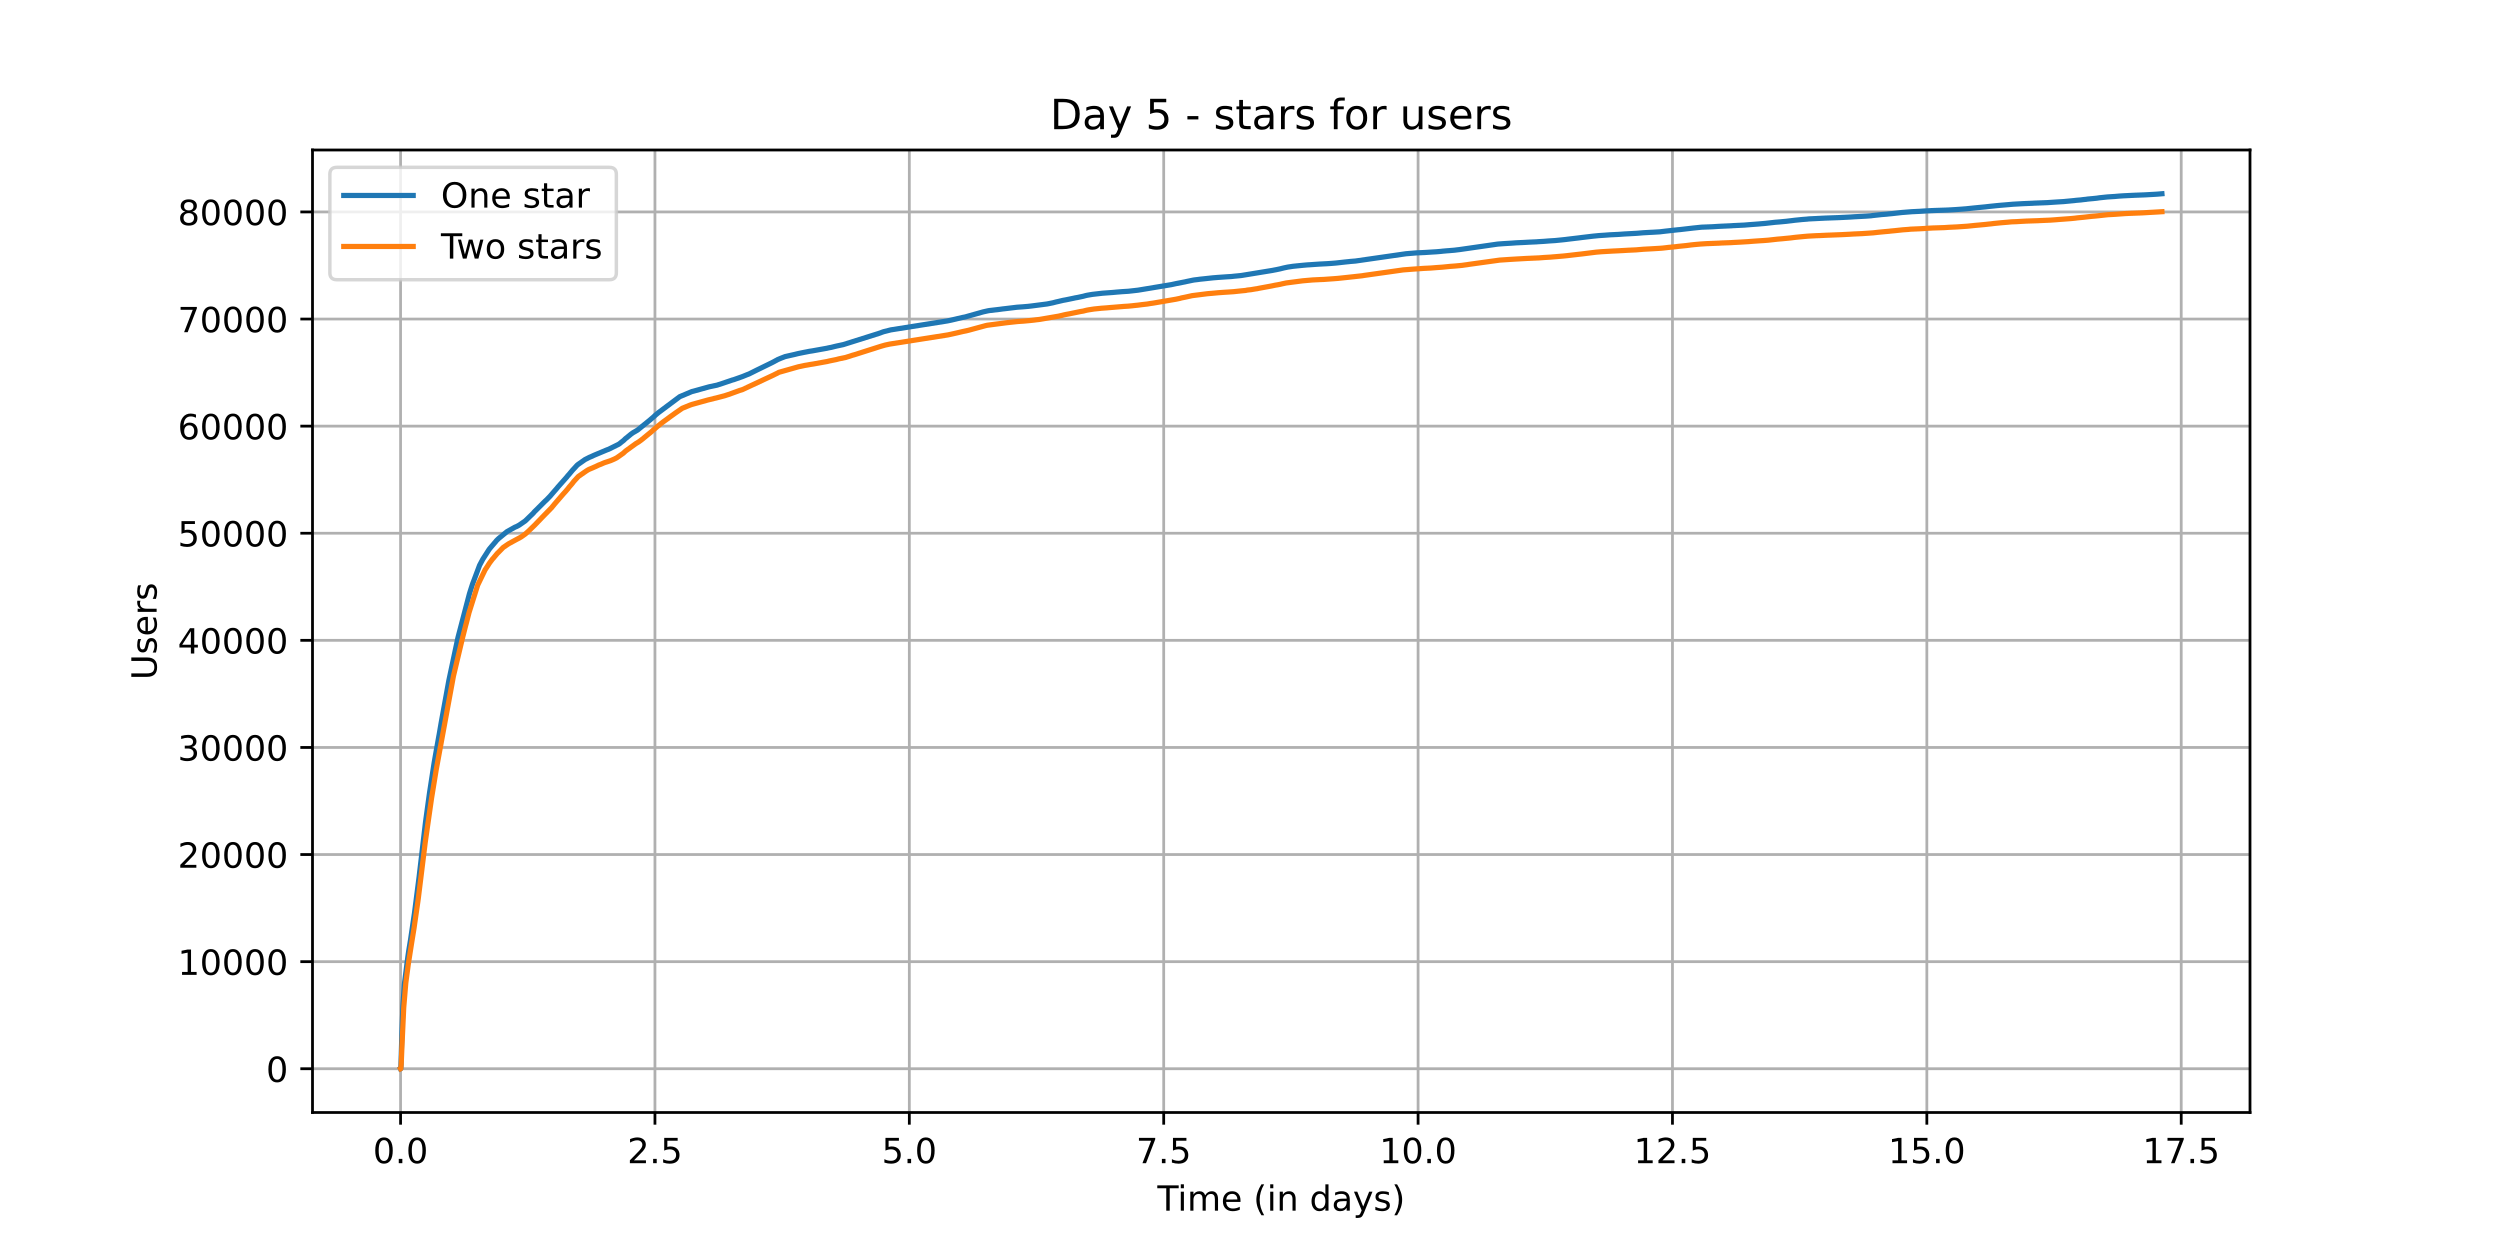 <?xml version="1.0" encoding="utf-8" standalone="no"?>
<!DOCTYPE svg PUBLIC "-//W3C//DTD SVG 1.1//EN"
  "http://www.w3.org/Graphics/SVG/1.1/DTD/svg11.dtd">
<!-- Created with matplotlib (https://matplotlib.org/) -->
<svg height="360pt" version="1.1" viewBox="0 0 720 360" width="720pt" xmlns="http://www.w3.org/2000/svg" xmlns:xlink="http://www.w3.org/1999/xlink">
 <defs>
  <style type="text/css">*{stroke-linecap:butt;stroke-linejoin:round;}</style>
 </defs>
 <g id="figure_1">
  <g id="patch_1">
   <path d="M 0 360 
L 720 360 
L 720 0 
L 0 0 
z
" style="fill:#ffffff;"/>
  </g>
  <g id="axes_1">
   <g id="patch_2">
    <path d="M 90 320.4 
L 648 320.4 
L 648 43.2 
L 90 43.2 
z
" style="fill:#ffffff;"/>
   </g>
   <g id="matplotlib.axis_1">
    <g id="xtick_1">
     <g id="line2d_1">
      <path clip-path="url(#p81e7302c54)" d="M 115.364 320.4 
L 115.364 43.2 
" style="fill:none;stroke:#b0b0b0;stroke-linecap:square;stroke-width:0.8;"/>
     </g>
     <g id="line2d_2">
      <defs>
       <path d="M 0 0 
L 0 3.5 
" id="m1208e7e541" style="stroke:#000000;stroke-width:0.8;"/>
      </defs>
      <g>
       <use style="stroke:#000000;stroke-width:0.8;" x="115.364" xlink:href="#m1208e7e541" y="320.4"/>
      </g>
     </g>
     <g id="text_1">
      <!-- 0.0 -->
      <g transform="translate(107.412 334.998)scale(0.1 -0.1)">
       <defs>
        <path d="M 31.781 66.406 
Q 24.172 66.406 20.328 58.906 
Q 16.5 51.422 16.5 36.375 
Q 16.5 21.391 20.328 13.891 
Q 24.172 6.391 31.781 6.391 
Q 39.453 6.391 43.281 13.891 
Q 47.125 21.391 47.125 36.375 
Q 47.125 51.422 43.281 58.906 
Q 39.453 66.406 31.781 66.406 
z
M 31.781 74.219 
Q 44.047 74.219 50.516 64.516 
Q 56.984 54.828 56.984 36.375 
Q 56.984 17.969 50.516 8.266 
Q 44.047 -1.422 31.781 -1.422 
Q 19.531 -1.422 13.062 8.266 
Q 6.594 17.969 6.594 36.375 
Q 6.594 54.828 13.062 64.516 
Q 19.531 74.219 31.781 74.219 
z
" id="DejaVuSans-48"/>
        <path d="M 10.688 12.406 
L 21 12.406 
L 21 0 
L 10.688 0 
z
" id="DejaVuSans-46"/>
       </defs>
       <use xlink:href="#DejaVuSans-48"/>
       <use x="63.623" xlink:href="#DejaVuSans-46"/>
       <use x="95.41" xlink:href="#DejaVuSans-48"/>
      </g>
     </g>
    </g>
    <g id="xtick_2">
     <g id="line2d_3">
      <path clip-path="url(#p81e7302c54)" d="M 188.625 320.4 
L 188.625 43.2 
" style="fill:none;stroke:#b0b0b0;stroke-linecap:square;stroke-width:0.8;"/>
     </g>
     <g id="line2d_4">
      <g>
       <use style="stroke:#000000;stroke-width:0.8;" x="188.625" xlink:href="#m1208e7e541" y="320.4"/>
      </g>
     </g>
     <g id="text_2">
      <!-- 2.5 -->
      <g transform="translate(180.673 334.998)scale(0.1 -0.1)">
       <defs>
        <path d="M 19.188 8.297 
L 53.609 8.297 
L 53.609 0 
L 7.328 0 
L 7.328 8.297 
Q 12.938 14.109 22.625 23.891 
Q 32.328 33.688 34.812 36.531 
Q 39.547 41.844 41.422 45.531 
Q 43.312 49.219 43.312 52.781 
Q 43.312 58.594 39.234 62.25 
Q 35.156 65.922 28.609 65.922 
Q 23.969 65.922 18.812 64.312 
Q 13.672 62.703 7.812 59.422 
L 7.812 69.391 
Q 13.766 71.781 18.938 73 
Q 24.125 74.219 28.422 74.219 
Q 39.75 74.219 46.484 68.547 
Q 53.219 62.891 53.219 53.422 
Q 53.219 48.922 51.531 44.891 
Q 49.859 40.875 45.406 35.406 
Q 44.188 33.984 37.641 27.219 
Q 31.109 20.453 19.188 8.297 
z
" id="DejaVuSans-50"/>
        <path d="M 10.797 72.906 
L 49.516 72.906 
L 49.516 64.594 
L 19.828 64.594 
L 19.828 46.734 
Q 21.969 47.469 24.109 47.828 
Q 26.266 48.188 28.422 48.188 
Q 40.625 48.188 47.75 41.5 
Q 54.891 34.812 54.891 23.391 
Q 54.891 11.625 47.562 5.094 
Q 40.234 -1.422 26.906 -1.422 
Q 22.312 -1.422 17.547 -0.641 
Q 12.797 0.141 7.719 1.703 
L 7.719 11.625 
Q 12.109 9.234 16.797 8.062 
Q 21.484 6.891 26.703 6.891 
Q 35.156 6.891 40.078 11.328 
Q 45.016 15.766 45.016 23.391 
Q 45.016 31 40.078 35.438 
Q 35.156 39.891 26.703 39.891 
Q 22.75 39.891 18.812 39.016 
Q 14.891 38.141 10.797 36.281 
z
" id="DejaVuSans-53"/>
       </defs>
       <use xlink:href="#DejaVuSans-50"/>
       <use x="63.623" xlink:href="#DejaVuSans-46"/>
       <use x="95.41" xlink:href="#DejaVuSans-53"/>
      </g>
     </g>
    </g>
    <g id="xtick_3">
     <g id="line2d_5">
      <path clip-path="url(#p81e7302c54)" d="M 261.886 320.4 
L 261.886 43.2 
" style="fill:none;stroke:#b0b0b0;stroke-linecap:square;stroke-width:0.8;"/>
     </g>
     <g id="line2d_6">
      <g>
       <use style="stroke:#000000;stroke-width:0.8;" x="261.886" xlink:href="#m1208e7e541" y="320.4"/>
      </g>
     </g>
     <g id="text_3">
      <!-- 5.0 -->
      <g transform="translate(253.934 334.998)scale(0.1 -0.1)">
       <use xlink:href="#DejaVuSans-53"/>
       <use x="63.623" xlink:href="#DejaVuSans-46"/>
       <use x="95.41" xlink:href="#DejaVuSans-48"/>
      </g>
     </g>
    </g>
    <g id="xtick_4">
     <g id="line2d_7">
      <path clip-path="url(#p81e7302c54)" d="M 335.147 320.4 
L 335.147 43.2 
" style="fill:none;stroke:#b0b0b0;stroke-linecap:square;stroke-width:0.8;"/>
     </g>
     <g id="line2d_8">
      <g>
       <use style="stroke:#000000;stroke-width:0.8;" x="335.147" xlink:href="#m1208e7e541" y="320.4"/>
      </g>
     </g>
     <g id="text_4">
      <!-- 7.5 -->
      <g transform="translate(327.195 334.998)scale(0.1 -0.1)">
       <defs>
        <path d="M 8.203 72.906 
L 55.078 72.906 
L 55.078 68.703 
L 28.609 0 
L 18.312 0 
L 43.219 64.594 
L 8.203 64.594 
z
" id="DejaVuSans-55"/>
       </defs>
       <use xlink:href="#DejaVuSans-55"/>
       <use x="63.623" xlink:href="#DejaVuSans-46"/>
       <use x="95.41" xlink:href="#DejaVuSans-53"/>
      </g>
     </g>
    </g>
    <g id="xtick_5">
     <g id="line2d_9">
      <path clip-path="url(#p81e7302c54)" d="M 408.408 320.4 
L 408.408 43.2 
" style="fill:none;stroke:#b0b0b0;stroke-linecap:square;stroke-width:0.8;"/>
     </g>
     <g id="line2d_10">
      <g>
       <use style="stroke:#000000;stroke-width:0.8;" x="408.408" xlink:href="#m1208e7e541" y="320.4"/>
      </g>
     </g>
     <g id="text_5">
      <!-- 10.0 -->
      <g transform="translate(397.275 334.998)scale(0.1 -0.1)">
       <defs>
        <path d="M 12.406 8.297 
L 28.516 8.297 
L 28.516 63.922 
L 10.984 60.406 
L 10.984 69.391 
L 28.422 72.906 
L 38.281 72.906 
L 38.281 8.297 
L 54.391 8.297 
L 54.391 0 
L 12.406 0 
z
" id="DejaVuSans-49"/>
       </defs>
       <use xlink:href="#DejaVuSans-49"/>
       <use x="63.623" xlink:href="#DejaVuSans-48"/>
       <use x="127.246" xlink:href="#DejaVuSans-46"/>
       <use x="159.033" xlink:href="#DejaVuSans-48"/>
      </g>
     </g>
    </g>
    <g id="xtick_6">
     <g id="line2d_11">
      <path clip-path="url(#p81e7302c54)" d="M 481.669 320.4 
L 481.669 43.2 
" style="fill:none;stroke:#b0b0b0;stroke-linecap:square;stroke-width:0.8;"/>
     </g>
     <g id="line2d_12">
      <g>
       <use style="stroke:#000000;stroke-width:0.8;" x="481.669" xlink:href="#m1208e7e541" y="320.4"/>
      </g>
     </g>
     <g id="text_6">
      <!-- 12.5 -->
      <g transform="translate(470.536 334.998)scale(0.1 -0.1)">
       <use xlink:href="#DejaVuSans-49"/>
       <use x="63.623" xlink:href="#DejaVuSans-50"/>
       <use x="127.246" xlink:href="#DejaVuSans-46"/>
       <use x="159.033" xlink:href="#DejaVuSans-53"/>
      </g>
     </g>
    </g>
    <g id="xtick_7">
     <g id="line2d_13">
      <path clip-path="url(#p81e7302c54)" d="M 554.93 320.4 
L 554.93 43.2 
" style="fill:none;stroke:#b0b0b0;stroke-linecap:square;stroke-width:0.8;"/>
     </g>
     <g id="line2d_14">
      <g>
       <use style="stroke:#000000;stroke-width:0.8;" x="554.93" xlink:href="#m1208e7e541" y="320.4"/>
      </g>
     </g>
     <g id="text_7">
      <!-- 15.0 -->
      <g transform="translate(543.797 334.998)scale(0.1 -0.1)">
       <use xlink:href="#DejaVuSans-49"/>
       <use x="63.623" xlink:href="#DejaVuSans-53"/>
       <use x="127.246" xlink:href="#DejaVuSans-46"/>
       <use x="159.033" xlink:href="#DejaVuSans-48"/>
      </g>
     </g>
    </g>
    <g id="xtick_8">
     <g id="line2d_15">
      <path clip-path="url(#p81e7302c54)" d="M 628.191 320.4 
L 628.191 43.2 
" style="fill:none;stroke:#b0b0b0;stroke-linecap:square;stroke-width:0.8;"/>
     </g>
     <g id="line2d_16">
      <g>
       <use style="stroke:#000000;stroke-width:0.8;" x="628.191" xlink:href="#m1208e7e541" y="320.4"/>
      </g>
     </g>
     <g id="text_8">
      <!-- 17.5 -->
      <g transform="translate(617.059 334.998)scale(0.1 -0.1)">
       <use xlink:href="#DejaVuSans-49"/>
       <use x="63.623" xlink:href="#DejaVuSans-55"/>
       <use x="127.246" xlink:href="#DejaVuSans-46"/>
       <use x="159.033" xlink:href="#DejaVuSans-53"/>
      </g>
     </g>
    </g>
    <g id="text_9">
     <!-- Time (in days) -->
     <g transform="translate(333.327 348.677)scale(0.1 -0.1)">
      <defs>
       <path d="M -0.297 72.906 
L 61.375 72.906 
L 61.375 64.594 
L 35.5 64.594 
L 35.5 0 
L 25.594 0 
L 25.594 64.594 
L -0.297 64.594 
z
" id="DejaVuSans-84"/>
       <path d="M 9.422 54.688 
L 18.406 54.688 
L 18.406 0 
L 9.422 0 
z
M 9.422 75.984 
L 18.406 75.984 
L 18.406 64.594 
L 9.422 64.594 
z
" id="DejaVuSans-105"/>
       <path d="M 52 44.188 
Q 55.375 50.25 60.062 53.125 
Q 64.75 56 71.094 56 
Q 79.641 56 84.281 50.016 
Q 88.922 44.047 88.922 33.016 
L 88.922 0 
L 79.891 0 
L 79.891 32.719 
Q 79.891 40.578 77.094 44.375 
Q 74.312 48.188 68.609 48.188 
Q 61.625 48.188 57.562 43.547 
Q 53.516 38.922 53.516 30.906 
L 53.516 0 
L 44.484 0 
L 44.484 32.719 
Q 44.484 40.625 41.703 44.406 
Q 38.922 48.188 33.109 48.188 
Q 26.219 48.188 22.156 43.531 
Q 18.109 38.875 18.109 30.906 
L 18.109 0 
L 9.078 0 
L 9.078 54.688 
L 18.109 54.688 
L 18.109 46.188 
Q 21.188 51.219 25.484 53.609 
Q 29.781 56 35.688 56 
Q 41.656 56 45.828 52.969 
Q 50 49.953 52 44.188 
z
" id="DejaVuSans-109"/>
       <path d="M 56.203 29.594 
L 56.203 25.203 
L 14.891 25.203 
Q 15.484 15.922 20.484 11.062 
Q 25.484 6.203 34.422 6.203 
Q 39.594 6.203 44.453 7.469 
Q 49.312 8.734 54.109 11.281 
L 54.109 2.781 
Q 49.266 0.734 44.188 -0.344 
Q 39.109 -1.422 33.891 -1.422 
Q 20.797 -1.422 13.156 6.188 
Q 5.516 13.812 5.516 26.812 
Q 5.516 40.234 12.766 48.109 
Q 20.016 56 32.328 56 
Q 43.359 56 49.781 48.891 
Q 56.203 41.797 56.203 29.594 
z
M 47.219 32.234 
Q 47.125 39.594 43.094 43.984 
Q 39.062 48.391 32.422 48.391 
Q 24.906 48.391 20.391 44.141 
Q 15.875 39.891 15.188 32.172 
z
" id="DejaVuSans-101"/>
       <path id="DejaVuSans-32"/>
       <path d="M 31 75.875 
Q 24.469 64.656 21.281 53.656 
Q 18.109 42.672 18.109 31.391 
Q 18.109 20.125 21.312 9.062 
Q 24.516 -2 31 -13.188 
L 23.188 -13.188 
Q 15.875 -1.703 12.234 9.375 
Q 8.594 20.453 8.594 31.391 
Q 8.594 42.281 12.203 53.312 
Q 15.828 64.359 23.188 75.875 
z
" id="DejaVuSans-40"/>
       <path d="M 54.891 33.016 
L 54.891 0 
L 45.906 0 
L 45.906 32.719 
Q 45.906 40.484 42.875 44.328 
Q 39.844 48.188 33.797 48.188 
Q 26.516 48.188 22.312 43.547 
Q 18.109 38.922 18.109 30.906 
L 18.109 0 
L 9.078 0 
L 9.078 54.688 
L 18.109 54.688 
L 18.109 46.188 
Q 21.344 51.125 25.703 53.562 
Q 30.078 56 35.797 56 
Q 45.219 56 50.047 50.172 
Q 54.891 44.344 54.891 33.016 
z
" id="DejaVuSans-110"/>
       <path d="M 45.406 46.391 
L 45.406 75.984 
L 54.391 75.984 
L 54.391 0 
L 45.406 0 
L 45.406 8.203 
Q 42.578 3.328 38.25 0.953 
Q 33.938 -1.422 27.875 -1.422 
Q 17.969 -1.422 11.734 6.484 
Q 5.516 14.406 5.516 27.297 
Q 5.516 40.188 11.734 48.094 
Q 17.969 56 27.875 56 
Q 33.938 56 38.25 53.625 
Q 42.578 51.266 45.406 46.391 
z
M 14.797 27.297 
Q 14.797 17.391 18.875 11.75 
Q 22.953 6.109 30.078 6.109 
Q 37.203 6.109 41.297 11.75 
Q 45.406 17.391 45.406 27.297 
Q 45.406 37.203 41.297 42.844 
Q 37.203 48.484 30.078 48.484 
Q 22.953 48.484 18.875 42.844 
Q 14.797 37.203 14.797 27.297 
z
" id="DejaVuSans-100"/>
       <path d="M 34.281 27.484 
Q 23.391 27.484 19.188 25 
Q 14.984 22.516 14.984 16.5 
Q 14.984 11.719 18.141 8.906 
Q 21.297 6.109 26.703 6.109 
Q 34.188 6.109 38.703 11.406 
Q 43.219 16.703 43.219 25.484 
L 43.219 27.484 
z
M 52.203 31.203 
L 52.203 0 
L 43.219 0 
L 43.219 8.297 
Q 40.141 3.328 35.547 0.953 
Q 30.953 -1.422 24.312 -1.422 
Q 15.922 -1.422 10.953 3.297 
Q 6 8.016 6 15.922 
Q 6 25.141 12.172 29.828 
Q 18.359 34.516 30.609 34.516 
L 43.219 34.516 
L 43.219 35.406 
Q 43.219 41.609 39.141 45 
Q 35.062 48.391 27.688 48.391 
Q 23 48.391 18.547 47.266 
Q 14.109 46.141 10.016 43.891 
L 10.016 52.203 
Q 14.938 54.109 19.578 55.047 
Q 24.219 56 28.609 56 
Q 40.484 56 46.344 49.844 
Q 52.203 43.703 52.203 31.203 
z
" id="DejaVuSans-97"/>
       <path d="M 32.172 -5.078 
Q 28.375 -14.844 24.75 -17.812 
Q 21.141 -20.797 15.094 -20.797 
L 7.906 -20.797 
L 7.906 -13.281 
L 13.188 -13.281 
Q 16.891 -13.281 18.938 -11.516 
Q 21 -9.766 23.484 -3.219 
L 25.094 0.875 
L 2.984 54.688 
L 12.5 54.688 
L 29.594 11.922 
L 46.688 54.688 
L 56.203 54.688 
z
" id="DejaVuSans-121"/>
       <path d="M 44.281 53.078 
L 44.281 44.578 
Q 40.484 46.531 36.375 47.5 
Q 32.281 48.484 27.875 48.484 
Q 21.188 48.484 17.844 46.438 
Q 14.5 44.391 14.5 40.281 
Q 14.5 37.156 16.891 35.375 
Q 19.281 33.594 26.516 31.984 
L 29.594 31.297 
Q 39.156 29.25 43.188 25.516 
Q 47.219 21.781 47.219 15.094 
Q 47.219 7.469 41.188 3.016 
Q 35.156 -1.422 24.609 -1.422 
Q 20.219 -1.422 15.453 -0.562 
Q 10.688 0.297 5.422 2 
L 5.422 11.281 
Q 10.406 8.688 15.234 7.391 
Q 20.062 6.109 24.812 6.109 
Q 31.156 6.109 34.562 8.281 
Q 37.984 10.453 37.984 14.406 
Q 37.984 18.062 35.516 20.016 
Q 33.062 21.969 24.703 23.781 
L 21.578 24.516 
Q 13.234 26.266 9.516 29.906 
Q 5.812 33.547 5.812 39.891 
Q 5.812 47.609 11.281 51.797 
Q 16.75 56 26.812 56 
Q 31.781 56 36.172 55.266 
Q 40.578 54.547 44.281 53.078 
z
" id="DejaVuSans-115"/>
       <path d="M 8.016 75.875 
L 15.828 75.875 
Q 23.141 64.359 26.781 53.312 
Q 30.422 42.281 30.422 31.391 
Q 30.422 20.453 26.781 9.375 
Q 23.141 -1.703 15.828 -13.188 
L 8.016 -13.188 
Q 14.5 -2 17.703 9.062 
Q 20.906 20.125 20.906 31.391 
Q 20.906 42.672 17.703 53.656 
Q 14.5 64.656 8.016 75.875 
z
" id="DejaVuSans-41"/>
      </defs>
      <use xlink:href="#DejaVuSans-84"/>
      <use x="57.959" xlink:href="#DejaVuSans-105"/>
      <use x="85.742" xlink:href="#DejaVuSans-109"/>
      <use x="183.154" xlink:href="#DejaVuSans-101"/>
      <use x="244.678" xlink:href="#DejaVuSans-32"/>
      <use x="276.465" xlink:href="#DejaVuSans-40"/>
      <use x="315.479" xlink:href="#DejaVuSans-105"/>
      <use x="343.262" xlink:href="#DejaVuSans-110"/>
      <use x="406.641" xlink:href="#DejaVuSans-32"/>
      <use x="438.428" xlink:href="#DejaVuSans-100"/>
      <use x="501.904" xlink:href="#DejaVuSans-97"/>
      <use x="563.184" xlink:href="#DejaVuSans-121"/>
      <use x="622.363" xlink:href="#DejaVuSans-115"/>
      <use x="674.463" xlink:href="#DejaVuSans-41"/>
     </g>
    </g>
   </g>
   <g id="matplotlib.axis_2">
    <g id="ytick_1">
     <g id="line2d_17">
      <path clip-path="url(#p81e7302c54)" d="M 90 307.8 
L 648 307.8 
" style="fill:none;stroke:#b0b0b0;stroke-linecap:square;stroke-width:0.8;"/>
     </g>
     <g id="line2d_18">
      <defs>
       <path d="M 0 0 
L -3.5 0 
" id="m484cd61715" style="stroke:#000000;stroke-width:0.8;"/>
      </defs>
      <g>
       <use style="stroke:#000000;stroke-width:0.8;" x="90" xlink:href="#m484cd61715" y="307.8"/>
      </g>
     </g>
     <g id="text_10">
      <!-- 0 -->
      <g transform="translate(76.638 311.599)scale(0.1 -0.1)">
       <use xlink:href="#DejaVuSans-48"/>
      </g>
     </g>
    </g>
    <g id="ytick_2">
     <g id="line2d_19">
      <path clip-path="url(#p81e7302c54)" d="M 90 276.955 
L 648 276.955 
" style="fill:none;stroke:#b0b0b0;stroke-linecap:square;stroke-width:0.8;"/>
     </g>
     <g id="line2d_20">
      <g>
       <use style="stroke:#000000;stroke-width:0.8;" x="90" xlink:href="#m484cd61715" y="276.955"/>
      </g>
     </g>
     <g id="text_11">
      <!-- 10000 -->
      <g transform="translate(51.188 280.754)scale(0.1 -0.1)">
       <use xlink:href="#DejaVuSans-49"/>
       <use x="63.623" xlink:href="#DejaVuSans-48"/>
       <use x="127.246" xlink:href="#DejaVuSans-48"/>
       <use x="190.869" xlink:href="#DejaVuSans-48"/>
       <use x="254.492" xlink:href="#DejaVuSans-48"/>
      </g>
     </g>
    </g>
    <g id="ytick_3">
     <g id="line2d_21">
      <path clip-path="url(#p81e7302c54)" d="M 90 246.109 
L 648 246.109 
" style="fill:none;stroke:#b0b0b0;stroke-linecap:square;stroke-width:0.8;"/>
     </g>
     <g id="line2d_22">
      <g>
       <use style="stroke:#000000;stroke-width:0.8;" x="90" xlink:href="#m484cd61715" y="246.109"/>
      </g>
     </g>
     <g id="text_12">
      <!-- 20000 -->
      <g transform="translate(51.188 249.909)scale(0.1 -0.1)">
       <use xlink:href="#DejaVuSans-50"/>
       <use x="63.623" xlink:href="#DejaVuSans-48"/>
       <use x="127.246" xlink:href="#DejaVuSans-48"/>
       <use x="190.869" xlink:href="#DejaVuSans-48"/>
       <use x="254.492" xlink:href="#DejaVuSans-48"/>
      </g>
     </g>
    </g>
    <g id="ytick_4">
     <g id="line2d_23">
      <path clip-path="url(#p81e7302c54)" d="M 90 215.264 
L 648 215.264 
" style="fill:none;stroke:#b0b0b0;stroke-linecap:square;stroke-width:0.8;"/>
     </g>
     <g id="line2d_24">
      <g>
       <use style="stroke:#000000;stroke-width:0.8;" x="90" xlink:href="#m484cd61715" y="215.264"/>
      </g>
     </g>
     <g id="text_13">
      <!-- 30000 -->
      <g transform="translate(51.188 219.063)scale(0.1 -0.1)">
       <defs>
        <path d="M 40.578 39.312 
Q 47.656 37.797 51.625 33 
Q 55.609 28.219 55.609 21.188 
Q 55.609 10.406 48.188 4.484 
Q 40.766 -1.422 27.094 -1.422 
Q 22.516 -1.422 17.656 -0.516 
Q 12.797 0.391 7.625 2.203 
L 7.625 11.719 
Q 11.719 9.328 16.594 8.109 
Q 21.484 6.891 26.812 6.891 
Q 36.078 6.891 40.938 10.547 
Q 45.797 14.203 45.797 21.188 
Q 45.797 27.641 41.281 31.266 
Q 36.766 34.906 28.719 34.906 
L 20.219 34.906 
L 20.219 43.016 
L 29.109 43.016 
Q 36.375 43.016 40.234 45.922 
Q 44.094 48.828 44.094 54.297 
Q 44.094 59.906 40.109 62.906 
Q 36.141 65.922 28.719 65.922 
Q 24.656 65.922 20.016 65.031 
Q 15.375 64.156 9.812 62.312 
L 9.812 71.094 
Q 15.438 72.656 20.344 73.438 
Q 25.25 74.219 29.594 74.219 
Q 40.828 74.219 47.359 69.109 
Q 53.906 64.016 53.906 55.328 
Q 53.906 49.266 50.438 45.094 
Q 46.969 40.922 40.578 39.312 
z
" id="DejaVuSans-51"/>
       </defs>
       <use xlink:href="#DejaVuSans-51"/>
       <use x="63.623" xlink:href="#DejaVuSans-48"/>
       <use x="127.246" xlink:href="#DejaVuSans-48"/>
       <use x="190.869" xlink:href="#DejaVuSans-48"/>
       <use x="254.492" xlink:href="#DejaVuSans-48"/>
      </g>
     </g>
    </g>
    <g id="ytick_5">
     <g id="line2d_25">
      <path clip-path="url(#p81e7302c54)" d="M 90 184.419 
L 648 184.419 
" style="fill:none;stroke:#b0b0b0;stroke-linecap:square;stroke-width:0.8;"/>
     </g>
     <g id="line2d_26">
      <g>
       <use style="stroke:#000000;stroke-width:0.8;" x="90" xlink:href="#m484cd61715" y="184.419"/>
      </g>
     </g>
     <g id="text_14">
      <!-- 40000 -->
      <g transform="translate(51.188 188.218)scale(0.1 -0.1)">
       <defs>
        <path d="M 37.797 64.312 
L 12.891 25.391 
L 37.797 25.391 
z
M 35.203 72.906 
L 47.609 72.906 
L 47.609 25.391 
L 58.016 25.391 
L 58.016 17.188 
L 47.609 17.188 
L 47.609 0 
L 37.797 0 
L 37.797 17.188 
L 4.891 17.188 
L 4.891 26.703 
z
" id="DejaVuSans-52"/>
       </defs>
       <use xlink:href="#DejaVuSans-52"/>
       <use x="63.623" xlink:href="#DejaVuSans-48"/>
       <use x="127.246" xlink:href="#DejaVuSans-48"/>
       <use x="190.869" xlink:href="#DejaVuSans-48"/>
       <use x="254.492" xlink:href="#DejaVuSans-48"/>
      </g>
     </g>
    </g>
    <g id="ytick_6">
     <g id="line2d_27">
      <path clip-path="url(#p81e7302c54)" d="M 90 153.573 
L 648 153.573 
" style="fill:none;stroke:#b0b0b0;stroke-linecap:square;stroke-width:0.8;"/>
     </g>
     <g id="line2d_28">
      <g>
       <use style="stroke:#000000;stroke-width:0.8;" x="90" xlink:href="#m484cd61715" y="153.573"/>
      </g>
     </g>
     <g id="text_15">
      <!-- 50000 -->
      <g transform="translate(51.188 157.373)scale(0.1 -0.1)">
       <use xlink:href="#DejaVuSans-53"/>
       <use x="63.623" xlink:href="#DejaVuSans-48"/>
       <use x="127.246" xlink:href="#DejaVuSans-48"/>
       <use x="190.869" xlink:href="#DejaVuSans-48"/>
       <use x="254.492" xlink:href="#DejaVuSans-48"/>
      </g>
     </g>
    </g>
    <g id="ytick_7">
     <g id="line2d_29">
      <path clip-path="url(#p81e7302c54)" d="M 90 122.728 
L 648 122.728 
" style="fill:none;stroke:#b0b0b0;stroke-linecap:square;stroke-width:0.8;"/>
     </g>
     <g id="line2d_30">
      <g>
       <use style="stroke:#000000;stroke-width:0.8;" x="90" xlink:href="#m484cd61715" y="122.728"/>
      </g>
     </g>
     <g id="text_16">
      <!-- 60000 -->
      <g transform="translate(51.188 126.527)scale(0.1 -0.1)">
       <defs>
        <path d="M 33.016 40.375 
Q 26.375 40.375 22.484 35.828 
Q 18.609 31.297 18.609 23.391 
Q 18.609 15.531 22.484 10.953 
Q 26.375 6.391 33.016 6.391 
Q 39.656 6.391 43.531 10.953 
Q 47.406 15.531 47.406 23.391 
Q 47.406 31.297 43.531 35.828 
Q 39.656 40.375 33.016 40.375 
z
M 52.594 71.297 
L 52.594 62.312 
Q 48.875 64.062 45.094 64.984 
Q 41.312 65.922 37.594 65.922 
Q 27.828 65.922 22.672 59.328 
Q 17.531 52.734 16.797 39.406 
Q 19.672 43.656 24.016 45.922 
Q 28.375 48.188 33.594 48.188 
Q 44.578 48.188 50.953 41.516 
Q 57.328 34.859 57.328 23.391 
Q 57.328 12.156 50.688 5.359 
Q 44.047 -1.422 33.016 -1.422 
Q 20.359 -1.422 13.672 8.266 
Q 6.984 17.969 6.984 36.375 
Q 6.984 53.656 15.188 63.938 
Q 23.391 74.219 37.203 74.219 
Q 40.922 74.219 44.703 73.484 
Q 48.484 72.75 52.594 71.297 
z
" id="DejaVuSans-54"/>
       </defs>
       <use xlink:href="#DejaVuSans-54"/>
       <use x="63.623" xlink:href="#DejaVuSans-48"/>
       <use x="127.246" xlink:href="#DejaVuSans-48"/>
       <use x="190.869" xlink:href="#DejaVuSans-48"/>
       <use x="254.492" xlink:href="#DejaVuSans-48"/>
      </g>
     </g>
    </g>
    <g id="ytick_8">
     <g id="line2d_31">
      <path clip-path="url(#p81e7302c54)" d="M 90 91.883 
L 648 91.883 
" style="fill:none;stroke:#b0b0b0;stroke-linecap:square;stroke-width:0.8;"/>
     </g>
     <g id="line2d_32">
      <g>
       <use style="stroke:#000000;stroke-width:0.8;" x="90" xlink:href="#m484cd61715" y="91.883"/>
      </g>
     </g>
     <g id="text_17">
      <!-- 70000 -->
      <g transform="translate(51.188 95.682)scale(0.1 -0.1)">
       <use xlink:href="#DejaVuSans-55"/>
       <use x="63.623" xlink:href="#DejaVuSans-48"/>
       <use x="127.246" xlink:href="#DejaVuSans-48"/>
       <use x="190.869" xlink:href="#DejaVuSans-48"/>
       <use x="254.492" xlink:href="#DejaVuSans-48"/>
      </g>
     </g>
    </g>
    <g id="ytick_9">
     <g id="line2d_33">
      <path clip-path="url(#p81e7302c54)" d="M 90 61.038 
L 648 61.038 
" style="fill:none;stroke:#b0b0b0;stroke-linecap:square;stroke-width:0.8;"/>
     </g>
     <g id="line2d_34">
      <g>
       <use style="stroke:#000000;stroke-width:0.8;" x="90" xlink:href="#m484cd61715" y="61.038"/>
      </g>
     </g>
     <g id="text_18">
      <!-- 80000 -->
      <g transform="translate(51.188 64.837)scale(0.1 -0.1)">
       <defs>
        <path d="M 31.781 34.625 
Q 24.75 34.625 20.719 30.859 
Q 16.703 27.094 16.703 20.516 
Q 16.703 13.922 20.719 10.156 
Q 24.75 6.391 31.781 6.391 
Q 38.812 6.391 42.859 10.172 
Q 46.922 13.969 46.922 20.516 
Q 46.922 27.094 42.891 30.859 
Q 38.875 34.625 31.781 34.625 
z
M 21.922 38.812 
Q 15.578 40.375 12.031 44.719 
Q 8.5 49.078 8.5 55.328 
Q 8.5 64.062 14.719 69.141 
Q 20.953 74.219 31.781 74.219 
Q 42.672 74.219 48.875 69.141 
Q 55.078 64.062 55.078 55.328 
Q 55.078 49.078 51.531 44.719 
Q 48 40.375 41.703 38.812 
Q 48.828 37.156 52.797 32.312 
Q 56.781 27.484 56.781 20.516 
Q 56.781 9.906 50.312 4.234 
Q 43.844 -1.422 31.781 -1.422 
Q 19.734 -1.422 13.25 4.234 
Q 6.781 9.906 6.781 20.516 
Q 6.781 27.484 10.781 32.312 
Q 14.797 37.156 21.922 38.812 
z
M 18.312 54.391 
Q 18.312 48.734 21.844 45.562 
Q 25.391 42.391 31.781 42.391 
Q 38.141 42.391 41.719 45.562 
Q 45.312 48.734 45.312 54.391 
Q 45.312 60.062 41.719 63.234 
Q 38.141 66.406 31.781 66.406 
Q 25.391 66.406 21.844 63.234 
Q 18.312 60.062 18.312 54.391 
z
" id="DejaVuSans-56"/>
       </defs>
       <use xlink:href="#DejaVuSans-56"/>
       <use x="63.623" xlink:href="#DejaVuSans-48"/>
       <use x="127.246" xlink:href="#DejaVuSans-48"/>
       <use x="190.869" xlink:href="#DejaVuSans-48"/>
       <use x="254.492" xlink:href="#DejaVuSans-48"/>
      </g>
     </g>
    </g>
    <g id="text_19">
     <!-- Users -->
     <g transform="translate(45.108 195.801)rotate(-90)scale(0.1 -0.1)">
      <defs>
       <path d="M 8.688 72.906 
L 18.609 72.906 
L 18.609 28.609 
Q 18.609 16.891 22.844 11.734 
Q 27.094 6.594 36.625 6.594 
Q 46.094 6.594 50.344 11.734 
Q 54.594 16.891 54.594 28.609 
L 54.594 72.906 
L 64.5 72.906 
L 64.5 27.391 
Q 64.5 13.141 57.438 5.859 
Q 50.391 -1.422 36.625 -1.422 
Q 22.797 -1.422 15.734 5.859 
Q 8.688 13.141 8.688 27.391 
z
" id="DejaVuSans-85"/>
       <path d="M 41.109 46.297 
Q 39.594 47.172 37.812 47.578 
Q 36.031 48 33.891 48 
Q 26.266 48 22.188 43.047 
Q 18.109 38.094 18.109 28.812 
L 18.109 0 
L 9.078 0 
L 9.078 54.688 
L 18.109 54.688 
L 18.109 46.188 
Q 20.953 51.172 25.484 53.578 
Q 30.031 56 36.531 56 
Q 37.453 56 38.578 55.875 
Q 39.703 55.766 41.062 55.516 
z
" id="DejaVuSans-114"/>
      </defs>
      <use xlink:href="#DejaVuSans-85"/>
      <use x="73.193" xlink:href="#DejaVuSans-115"/>
      <use x="125.293" xlink:href="#DejaVuSans-101"/>
      <use x="186.816" xlink:href="#DejaVuSans-114"/>
      <use x="227.93" xlink:href="#DejaVuSans-115"/>
     </g>
    </g>
   </g>
   <g id="line2d_35">
    <path clip-path="url(#p81e7302c54)" d="M 115.364 307.8 
L 115.405 307.785 
L 115.466 307.066 
L 115.727 298.21 
L 116.03 289.783 
L 116.453 283.482 
L 117.433 275.776 
L 117.695 273.95 
L 118.239 270.647 
L 119.366 263.003 
L 120.695 252.621 
L 122.544 236.816 
L 122.585 236.492 
L 123.695 228.404 
L 124.985 219.983 
L 125.247 218.444 
L 126.255 212.753 
L 126.517 211.325 
L 127.042 208.253 
L 129.252 196.075 
L 131.882 183.672 
L 135.192 171.026 
L 135.675 169.49 
L 136.078 168.243 
L 138.117 162.812 
L 139.045 161.063 
L 140.819 158.299 
L 140.981 158.077 
L 141.525 157.426 
L 142.352 156.457 
L 142.493 156.288 
L 142.594 156.189 
L 142.965 155.717 
L 143.441 155.245 
L 143.69 155.023 
L 145.987 153.129 
L 148.314 151.821 
L 148.778 151.639 
L 149.343 151.334 
L 149.584 151.192 
L 151.278 150.02 
L 153.557 147.815 
L 153.92 147.377 
L 154.223 147.087 
L 156.179 145.137 
L 156.381 144.934 
L 156.945 144.369 
L 157.329 144.024 
L 157.853 143.49 
L 158.397 142.932 
L 159.023 142.204 
L 159.829 141.269 
L 160.152 140.908 
L 160.434 140.575 
L 160.716 140.224 
L 163.116 137.525 
L 163.58 136.951 
L 163.862 136.652 
L 164.85 135.464 
L 165.718 134.526 
L 166.161 134.033 
L 166.464 133.774 
L 168.48 132.358 
L 169.772 131.701 
L 170.195 131.528 
L 171.002 131.155 
L 171.405 130.982 
L 174.773 129.57 
L 175.297 129.378 
L 178.161 127.96 
L 178.483 127.737 
L 179.068 127.256 
L 179.35 127.046 
L 179.653 126.8 
L 179.915 126.538 
L 180.076 126.377 
L 180.46 126.069 
L 180.621 125.961 
L 180.883 125.723 
L 181.044 125.6 
L 181.73 125.029 
L 182.153 124.73 
L 182.396 124.563 
L 182.678 124.412 
L 183.605 123.866 
L 187.096 121.038 
L 187.903 120.344 
L 188.104 120.183 
L 188.75 119.573 
L 189.315 119.101 
L 189.718 118.771 
L 195.77 114.243 
L 199.26 112.771 
L 199.704 112.663 
L 204.14 111.43 
L 204.624 111.318 
L 206.521 110.921 
L 206.987 110.76 
L 207.372 110.652 
L 210.966 109.431 
L 211.309 109.347 
L 213.77 108.475 
L 214.012 108.379 
L 215.162 107.91 
L 215.727 107.697 
L 216.332 107.395 
L 216.836 107.145 
L 218.047 106.537 
L 218.712 106.217 
L 222.283 104.471 
L 222.566 104.326 
L 223.07 104.061 
L 223.393 103.875 
L 223.695 103.727 
L 223.937 103.576 
L 224.906 103.169 
L 225.269 103.027 
L 225.753 102.842 
L 226.096 102.706 
L 227.589 102.364 
L 228.961 102.056 
L 229.384 101.945 
L 229.929 101.815 
L 230.474 101.704 
L 231.523 101.491 
L 232.088 101.383 
L 233.116 101.177 
L 233.882 101.065 
L 238.198 100.288 
L 238.42 100.23 
L 238.944 100.119 
L 239.348 100.051 
L 240.477 99.77 
L 241.001 99.647 
L 242.857 99.249 
L 253.005 96.056 
L 254.155 95.64 
L 254.478 95.529 
L 256.556 95.004 
L 272.827 92.429 
L 273.98 92.188 
L 275.251 91.889 
L 275.593 91.806 
L 277.188 91.433 
L 277.773 91.325 
L 278.116 91.244 
L 278.923 91.01 
L 283.161 89.819 
L 284.494 89.52 
L 284.918 89.443 
L 288.025 89.076 
L 288.792 88.968 
L 289.357 88.909 
L 292.907 88.481 
L 294.501 88.37 
L 296.074 88.237 
L 297.042 88.126 
L 301.524 87.546 
L 302.089 87.438 
L 303.238 87.204 
L 304.247 86.941 
L 304.549 86.88 
L 306.203 86.491 
L 306.828 86.38 
L 307.292 86.288 
L 309.329 85.865 
L 309.652 85.788 
L 310.317 85.677 
L 312.012 85.313 
L 312.637 85.14 
L 313.142 85.029 
L 314.029 84.875 
L 314.736 84.764 
L 317.54 84.443 
L 319.073 84.332 
L 320.505 84.227 
L 321.694 84.116 
L 323.247 83.993 
L 325.002 83.882 
L 327.686 83.579 
L 328.372 83.468 
L 337.387 81.969 
L 338.758 81.667 
L 341.38 81.158 
L 341.602 81.099 
L 343.578 80.686 
L 344.002 80.615 
L 344.929 80.507 
L 345.615 80.411 
L 346.684 80.3 
L 349.265 80.02 
L 350.598 79.909 
L 351.889 79.819 
L 353.462 79.708 
L 354.631 79.64 
L 355.619 79.529 
L 356.144 79.483 
L 357.193 79.378 
L 357.556 79.335 
L 366.47 77.876 
L 366.954 77.777 
L 367.54 77.669 
L 368.709 77.423 
L 369.133 77.312 
L 369.718 77.167 
L 370.867 76.923 
L 371.614 76.812 
L 372.36 76.698 
L 373.409 76.587 
L 375.405 76.389 
L 376.655 76.278 
L 377.099 76.257 
L 378.692 76.146 
L 379.963 76.059 
L 382.101 75.948 
L 383.411 75.862 
L 384.763 75.751 
L 387.365 75.461 
L 388.414 75.353 
L 388.979 75.291 
L 390.352 75.18 
L 404.957 73.076 
L 406.328 72.965 
L 407.901 72.833 
L 410.221 72.725 
L 410.685 72.697 
L 412.423 72.586 
L 413.614 72.515 
L 414.945 72.404 
L 415.55 72.333 
L 416.821 72.222 
L 417.305 72.188 
L 418.858 72.059 
L 419.745 71.948 
L 420.35 71.877 
L 431.365 70.291 
L 432.878 70.18 
L 433.362 70.146 
L 435.238 70.035 
L 436.67 69.93 
L 439.049 69.819 
L 440.219 69.751 
L 442.538 69.646 
L 442.78 69.622 
L 444.615 69.511 
L 446.087 69.394 
L 447.863 69.282 
L 449.9 69.079 
L 450.929 68.968 
L 451.594 68.881 
L 454.701 68.514 
L 455.549 68.403 
L 458.777 68.018 
L 459.907 67.907 
L 460.472 67.851 
L 462.166 67.74 
L 463.599 67.629 
L 465.938 67.518 
L 466.402 67.49 
L 467.935 67.379 
L 469.044 67.321 
L 471.063 67.21 
L 471.547 67.179 
L 473.221 67.037 
L 475.178 66.926 
L 476.246 66.873 
L 478.082 66.762 
L 478.747 66.676 
L 479.695 66.565 
L 482.257 66.281 
L 483.245 66.173 
L 483.769 66.127 
L 486.715 65.785 
L 487.683 65.674 
L 490.025 65.43 
L 492.808 65.322 
L 493.252 65.303 
L 495.006 65.192 
L 496.095 65.137 
L 498.555 65.026 
L 499.059 64.986 
L 501.358 64.875 
L 502.407 64.825 
L 503.698 64.714 
L 505.07 64.613 
L 506.542 64.501 
L 507.086 64.449 
L 508.397 64.338 
L 511.261 64.014 
L 512.652 63.903 
L 514.549 63.721 
L 515.417 63.613 
L 515.74 63.579 
L 516.588 63.474 
L 516.951 63.428 
L 519.05 63.215 
L 520.482 63.104 
L 520.865 63.052 
L 523.064 62.944 
L 523.346 62.928 
L 525.584 62.817 
L 526.553 62.78 
L 529.598 62.669 
L 530.667 62.617 
L 532.906 62.506 
L 534.156 62.422 
L 536.254 62.311 
L 537.403 62.247 
L 538.875 62.142 
L 539.279 62.08 
L 541.921 61.79 
L 543.333 61.679 
L 543.938 61.611 
L 545.067 61.5 
L 547.75 61.198 
L 549.141 61.087 
L 550.613 60.97 
L 552.912 60.859 
L 554.203 60.769 
L 556.26 60.658 
L 557.248 60.618 
L 560.576 60.507 
L 561.625 60.458 
L 563.42 60.347 
L 564.811 60.248 
L 566.223 60.137 
L 568.583 59.89 
L 569.712 59.779 
L 571.749 59.582 
L 572.697 59.471 
L 574.956 59.233 
L 576.146 59.122 
L 576.65 59.082 
L 577.961 58.971 
L 579.696 58.82 
L 581.632 58.709 
L 582.761 58.647 
L 585.342 58.539 
L 585.826 58.508 
L 588.65 58.397 
L 589.638 58.357 
L 591.293 58.246 
L 592.524 58.166 
L 594.339 58.055 
L 596.214 57.876 
L 597.363 57.765 
L 597.988 57.688 
L 599.279 57.58 
L 599.924 57.493 
L 600.893 57.392 
L 601.135 57.342 
L 602.305 57.234 
L 602.85 57.185 
L 603.879 57.077 
L 604.625 56.966 
L 606.905 56.725 
L 608.539 56.617 
L 609.003 56.59 
L 610.234 56.479 
L 611.545 56.392 
L 613.803 56.281 
L 614.852 56.232 
L 617.736 56.121 
L 618.18 56.096 
L 620.156 55.985 
L 621.346 55.911 
L 622.636 55.8 
L 622.636 55.8 
" style="fill:none;stroke:#1f77b4;stroke-linecap:square;stroke-width:1.5;"/>
   </g>
   <g id="line2d_36">
    <path clip-path="url(#p81e7302c54)" d="M 115.364 307.8 
L 115.446 307.754 
L 115.545 306.625 
L 115.747 301.696 
L 116.272 290.2 
L 116.877 283.022 
L 117.594 277.652 
L 118.47 272.069 
L 118.773 270.178 
L 119.216 267.47 
L 120.333 259.721 
L 120.453 258.873 
L 121.198 252.855 
L 122.467 242.571 
L 124.299 229.798 
L 124.299 229.798 
L 125.63 221.655 
L 130.591 194.703 
L 133.259 183.484 
L 133.501 182.54 
L 134.101 180.178 
L 134.306 179.437 
L 135.008 176.698 
L 135.071 176.448 
L 137.569 168.527 
L 139.73 164.061 
L 139.831 163.928 
L 140.608 162.741 
L 140.719 162.546 
L 141.041 162.068 
L 141.877 160.958 
L 141.998 160.847 
L 143.247 159.354 
L 143.508 159.113 
L 144.92 157.67 
L 146.47 156.615 
L 148.616 155.443 
L 149.1 155.187 
L 149.725 154.85 
L 150.129 154.616 
L 151.299 153.786 
L 151.681 153.441 
L 152.125 153.046 
L 153.819 151.402 
L 154.001 151.232 
L 154.928 150.261 
L 155.453 149.724 
L 156.058 149.085 
L 158.942 146.13 
L 159.103 145.908 
L 159.406 145.551 
L 159.769 145.1 
L 161.826 142.722 
L 162.209 142.278 
L 162.935 141.479 
L 163.338 141.004 
L 163.499 140.825 
L 163.943 140.242 
L 164.568 139.527 
L 164.871 139.159 
L 165.234 138.678 
L 166.504 137.284 
L 166.746 137.102 
L 168.864 135.634 
L 169.227 135.406 
L 169.63 135.183 
L 170.659 134.755 
L 171.123 134.542 
L 171.526 134.372 
L 172.474 133.916 
L 172.998 133.725 
L 173.885 133.336 
L 174.228 133.203 
L 174.873 132.997 
L 175.902 132.648 
L 176.789 132.262 
L 177.052 132.139 
L 177.576 131.871 
L 178.201 131.442 
L 179.532 130.501 
L 179.935 130.119 
L 180.197 129.881 
L 183.141 127.75 
L 183.949 127.262 
L 184.796 126.639 
L 187.701 124.261 
L 187.983 123.987 
L 188.286 123.728 
L 188.81 123.28 
L 189.315 122.842 
L 190.545 121.849 
L 190.928 121.553 
L 192.038 120.754 
L 192.946 120.075 
L 194.217 119.166 
L 194.499 118.959 
L 196.497 117.583 
L 198.736 116.667 
L 199.321 116.467 
L 203.979 115.168 
L 205.311 114.86 
L 205.694 114.742 
L 206.198 114.634 
L 208.727 113.968 
L 209.03 113.866 
L 209.473 113.718 
L 210.159 113.505 
L 210.543 113.354 
L 212.64 112.592 
L 212.983 112.463 
L 213.77 112.231 
L 222.727 108.043 
L 223.251 107.777 
L 223.877 107.478 
L 224.3 107.235 
L 229.989 105.621 
L 230.555 105.51 
L 231.785 105.242 
L 232.47 105.131 
L 233.398 104.961 
L 234.144 104.85 
L 238.238 104.11 
L 238.803 103.968 
L 240.9 103.539 
L 241.546 103.363 
L 243.564 102.947 
L 243.887 102.836 
L 244.614 102.617 
L 245.562 102.299 
L 245.985 102.188 
L 253.348 99.841 
L 254.074 99.622 
L 254.942 99.378 
L 256.253 99.094 
L 272.928 96.463 
L 273.94 96.251 
L 275.513 95.896 
L 277.228 95.492 
L 278.902 95.128 
L 282.576 94.128 
L 283.445 93.891 
L 283.828 93.786 
L 284.353 93.669 
L 289.7 92.969 
L 290.668 92.858 
L 293.089 92.595 
L 294.783 92.484 
L 296.719 92.302 
L 297.768 92.191 
L 298.433 92.102 
L 299.401 91.991 
L 304.892 91.05 
L 305.437 90.92 
L 305.941 90.809 
L 306.525 90.664 
L 307.05 90.553 
L 307.977 90.384 
L 309.167 90.137 
L 311.185 89.721 
L 311.992 89.588 
L 312.395 89.48 
L 312.96 89.338 
L 313.565 89.227 
L 314.352 89.104 
L 315.079 88.993 
L 317.237 88.771 
L 318.77 88.66 
L 319.315 88.607 
L 320.706 88.496 
L 322.36 88.357 
L 323.711 88.246 
L 324.901 88.175 
L 326.03 88.067 
L 326.637 87.996 
L 327.686 87.888 
L 328.049 87.842 
L 328.896 87.731 
L 329.481 87.666 
L 330.429 87.558 
L 331.256 87.416 
L 332.063 87.305 
L 338.657 86.176 
L 339.867 85.92 
L 340.23 85.809 
L 341.259 85.606 
L 342.792 85.267 
L 343.316 85.149 
L 347.813 84.579 
L 349.124 84.468 
L 350.921 84.301 
L 352.454 84.19 
L 353.643 84.116 
L 355.256 84.005 
L 357.616 83.758 
L 358.746 83.647 
L 359.25 83.536 
L 360.279 83.428 
L 361.125 83.283 
L 361.771 83.178 
L 362.013 83.151 
L 362.518 83.039 
L 366.148 82.37 
L 367.297 82.13 
L 367.923 82.028 
L 368.124 81.985 
L 368.709 81.877 
L 369.274 81.738 
L 370.444 81.491 
L 375.143 80.877 
L 376.393 80.766 
L 378.027 80.624 
L 380.285 80.513 
L 381.254 80.476 
L 382.766 80.365 
L 384.138 80.27 
L 385.469 80.162 
L 385.812 80.125 
L 388.111 79.881 
L 389.08 79.773 
L 389.666 79.711 
L 392.227 79.428 
L 392.913 79.316 
L 404.109 77.731 
L 405.541 77.62 
L 407.054 77.503 
L 408.668 77.392 
L 409.979 77.299 
L 412.18 77.188 
L 413.695 77.065 
L 415.187 76.96 
L 415.51 76.932 
L 417.648 76.719 
L 419.14 76.608 
L 421.056 76.429 
L 421.802 76.321 
L 422.468 76.235 
L 423.154 76.124 
L 431.909 74.909 
L 433.563 74.798 
L 434.834 74.711 
L 436.69 74.6 
L 437.839 74.535 
L 439.795 74.424 
L 440.804 74.381 
L 443.284 74.27 
L 444.716 74.159 
L 446.592 74.048 
L 447.136 73.996 
L 448.509 73.885 
L 450.223 73.737 
L 451.312 73.626 
L 454.439 73.262 
L 455.468 73.15 
L 459.685 72.623 
L 460.996 72.512 
L 461.481 72.478 
L 462.61 72.413 
L 464.527 72.302 
L 465.575 72.253 
L 467.673 72.142 
L 468.863 72.071 
L 471.184 71.963 
L 471.709 71.917 
L 473.342 71.781 
L 475.4 71.67 
L 476.569 71.602 
L 478.364 71.491 
L 478.889 71.445 
L 479.837 71.337 
L 480.482 71.257 
L 482.519 71.059 
L 483.406 70.948 
L 485.666 70.717 
L 486.514 70.612 
L 486.897 70.556 
L 487.925 70.445 
L 489.742 70.282 
L 491.497 70.171 
L 492.465 70.134 
L 495.167 70.026 
L 495.671 69.986 
L 498.616 69.875 
L 499.1 69.838 
L 501.217 69.73 
L 501.681 69.702 
L 503.456 69.591 
L 504.929 69.474 
L 506.542 69.363 
L 507.772 69.286 
L 509.224 69.175 
L 511.967 68.869 
L 513.197 68.767 
L 514.287 68.659 
L 515.417 68.551 
L 515.74 68.518 
L 516.608 68.406 
L 517.213 68.336 
L 519.312 68.129 
L 520.542 68.021 
L 521.026 67.987 
L 523.104 67.876 
L 524.011 67.848 
L 526.27 67.737 
L 527.199 67.706 
L 530.001 67.595 
L 530.445 67.577 
L 532.623 67.466 
L 533.834 67.392 
L 536.274 67.281 
L 536.758 67.247 
L 537.988 67.166 
L 539.46 67.059 
L 540.046 66.994 
L 541.034 66.883 
L 542.909 66.704 
L 544.099 66.599 
L 544.462 66.55 
L 545.632 66.439 
L 548.052 66.183 
L 549.605 66.071 
L 550.21 66.004 
L 552.731 65.893 
L 553.84 65.834 
L 555.474 65.723 
L 556.603 65.661 
L 559.991 65.55 
L 561.322 65.461 
L 563.642 65.35 
L 564.993 65.257 
L 566.606 65.146 
L 568.804 64.918 
L 570.035 64.807 
L 571.87 64.634 
L 572.798 64.526 
L 573.342 64.477 
L 574.21 64.366 
L 576.267 64.159 
L 577.558 64.048 
L 578.062 64.008 
L 579.252 63.897 
L 579.696 63.875 
L 580.643 63.841 
L 582.519 63.73 
L 583.628 63.672 
L 586.794 63.561 
L 587.863 63.508 
L 590.485 63.397 
L 591.818 63.302 
L 593.189 63.191 
L 594.54 63.092 
L 596.012 62.981 
L 596.516 62.941 
L 597.605 62.833 
L 598.271 62.743 
L 600.187 62.558 
L 601.135 62.45 
L 601.72 62.382 
L 602.789 62.274 
L 603.294 62.237 
L 604.383 62.126 
L 607.026 61.836 
L 609.043 61.725 
L 610.375 61.63 
L 611.847 61.522 
L 612.331 61.491 
L 613.36 61.445 
L 616.304 61.334 
L 617.333 61.287 
L 619.127 61.176 
L 620.257 61.115 
L 622.031 61.01 
L 622.273 60.991 
L 622.636 60.97 
L 622.636 60.97 
" style="fill:none;stroke:#ff7f0e;stroke-linecap:square;stroke-width:1.5;"/>
   </g>
   <g id="patch_3">
    <path d="M 90 320.4 
L 90 43.2 
" style="fill:none;stroke:#000000;stroke-linecap:square;stroke-linejoin:miter;stroke-width:0.8;"/>
   </g>
   <g id="patch_4">
    <path d="M 648 320.4 
L 648 43.2 
" style="fill:none;stroke:#000000;stroke-linecap:square;stroke-linejoin:miter;stroke-width:0.8;"/>
   </g>
   <g id="patch_5">
    <path d="M 90 320.4 
L 648 320.4 
" style="fill:none;stroke:#000000;stroke-linecap:square;stroke-linejoin:miter;stroke-width:0.8;"/>
   </g>
   <g id="patch_6">
    <path d="M 90 43.2 
L 648 43.2 
" style="fill:none;stroke:#000000;stroke-linecap:square;stroke-linejoin:miter;stroke-width:0.8;"/>
   </g>
   <g id="text_20">
    <!-- Day 5 - stars for users -->
    <g transform="translate(302.426 37.2)scale(0.12 -0.12)">
     <defs>
      <path d="M 19.672 64.797 
L 19.672 8.109 
L 31.594 8.109 
Q 46.688 8.109 53.688 14.938 
Q 60.688 21.781 60.688 36.531 
Q 60.688 51.172 53.688 57.984 
Q 46.688 64.797 31.594 64.797 
z
M 9.812 72.906 
L 30.078 72.906 
Q 51.266 72.906 61.172 64.094 
Q 71.094 55.281 71.094 36.531 
Q 71.094 17.672 61.125 8.828 
Q 51.172 0 30.078 0 
L 9.812 0 
z
" id="DejaVuSans-68"/>
      <path d="M 4.891 31.391 
L 31.203 31.391 
L 31.203 23.391 
L 4.891 23.391 
z
" id="DejaVuSans-45"/>
      <path d="M 18.312 70.219 
L 18.312 54.688 
L 36.812 54.688 
L 36.812 47.703 
L 18.312 47.703 
L 18.312 18.016 
Q 18.312 11.328 20.141 9.422 
Q 21.969 7.516 27.594 7.516 
L 36.812 7.516 
L 36.812 0 
L 27.594 0 
Q 17.188 0 13.234 3.875 
Q 9.281 7.766 9.281 18.016 
L 9.281 47.703 
L 2.688 47.703 
L 2.688 54.688 
L 9.281 54.688 
L 9.281 70.219 
z
" id="DejaVuSans-116"/>
      <path d="M 37.109 75.984 
L 37.109 68.5 
L 28.516 68.5 
Q 23.688 68.5 21.797 66.547 
Q 19.922 64.594 19.922 59.516 
L 19.922 54.688 
L 34.719 54.688 
L 34.719 47.703 
L 19.922 47.703 
L 19.922 0 
L 10.891 0 
L 10.891 47.703 
L 2.297 47.703 
L 2.297 54.688 
L 10.891 54.688 
L 10.891 58.5 
Q 10.891 67.625 15.141 71.797 
Q 19.391 75.984 28.609 75.984 
z
" id="DejaVuSans-102"/>
      <path d="M 30.609 48.391 
Q 23.391 48.391 19.188 42.75 
Q 14.984 37.109 14.984 27.297 
Q 14.984 17.484 19.156 11.844 
Q 23.344 6.203 30.609 6.203 
Q 37.797 6.203 41.984 11.859 
Q 46.188 17.531 46.188 27.297 
Q 46.188 37.016 41.984 42.703 
Q 37.797 48.391 30.609 48.391 
z
M 30.609 56 
Q 42.328 56 49.016 48.375 
Q 55.719 40.766 55.719 27.297 
Q 55.719 13.875 49.016 6.219 
Q 42.328 -1.422 30.609 -1.422 
Q 18.844 -1.422 12.172 6.219 
Q 5.516 13.875 5.516 27.297 
Q 5.516 40.766 12.172 48.375 
Q 18.844 56 30.609 56 
z
" id="DejaVuSans-111"/>
      <path d="M 8.5 21.578 
L 8.5 54.688 
L 17.484 54.688 
L 17.484 21.922 
Q 17.484 14.156 20.5 10.266 
Q 23.531 6.391 29.594 6.391 
Q 36.859 6.391 41.078 11.031 
Q 45.312 15.672 45.312 23.688 
L 45.312 54.688 
L 54.297 54.688 
L 54.297 0 
L 45.312 0 
L 45.312 8.406 
Q 42.047 3.422 37.719 1 
Q 33.406 -1.422 27.688 -1.422 
Q 18.266 -1.422 13.375 4.438 
Q 8.5 10.297 8.5 21.578 
z
M 31.109 56 
z
" id="DejaVuSans-117"/>
     </defs>
     <use xlink:href="#DejaVuSans-68"/>
     <use x="77.002" xlink:href="#DejaVuSans-97"/>
     <use x="138.281" xlink:href="#DejaVuSans-121"/>
     <use x="197.461" xlink:href="#DejaVuSans-32"/>
     <use x="229.248" xlink:href="#DejaVuSans-53"/>
     <use x="292.871" xlink:href="#DejaVuSans-32"/>
     <use x="324.658" xlink:href="#DejaVuSans-45"/>
     <use x="360.742" xlink:href="#DejaVuSans-32"/>
     <use x="392.529" xlink:href="#DejaVuSans-115"/>
     <use x="444.629" xlink:href="#DejaVuSans-116"/>
     <use x="483.838" xlink:href="#DejaVuSans-97"/>
     <use x="545.117" xlink:href="#DejaVuSans-114"/>
     <use x="586.23" xlink:href="#DejaVuSans-115"/>
     <use x="638.33" xlink:href="#DejaVuSans-32"/>
     <use x="670.117" xlink:href="#DejaVuSans-102"/>
     <use x="705.322" xlink:href="#DejaVuSans-111"/>
     <use x="766.504" xlink:href="#DejaVuSans-114"/>
     <use x="807.617" xlink:href="#DejaVuSans-32"/>
     <use x="839.404" xlink:href="#DejaVuSans-117"/>
     <use x="902.783" xlink:href="#DejaVuSans-115"/>
     <use x="954.883" xlink:href="#DejaVuSans-101"/>
     <use x="1016.406" xlink:href="#DejaVuSans-114"/>
     <use x="1057.52" xlink:href="#DejaVuSans-115"/>
    </g>
   </g>
   <g id="legend_1">
    <g id="patch_7">
     <path d="M 97 80.556 
L 175.511 80.556 
Q 177.511 80.556 177.511 78.556 
L 177.511 50.2 
Q 177.511 48.2 175.511 48.2 
L 97 48.2 
Q 95 48.2 95 50.2 
L 95 78.556 
Q 95 80.556 97 80.556 
z
" style="fill:#ffffff;opacity:0.8;stroke:#cccccc;stroke-linejoin:miter;"/>
    </g>
    <g id="line2d_37">
     <path d="M 99 56.298 
L 119 56.298 
" style="fill:none;stroke:#1f77b4;stroke-linecap:square;stroke-width:1.5;"/>
    </g>
    <g id="line2d_38"/>
    <g id="text_21">
     <!-- One star -->
     <g transform="translate(127 59.798)scale(0.1 -0.1)">
      <defs>
       <path d="M 39.406 66.219 
Q 28.656 66.219 22.328 58.203 
Q 16.016 50.203 16.016 36.375 
Q 16.016 22.609 22.328 14.594 
Q 28.656 6.594 39.406 6.594 
Q 50.141 6.594 56.422 14.594 
Q 62.703 22.609 62.703 36.375 
Q 62.703 50.203 56.422 58.203 
Q 50.141 66.219 39.406 66.219 
z
M 39.406 74.219 
Q 54.734 74.219 63.906 63.938 
Q 73.094 53.656 73.094 36.375 
Q 73.094 19.141 63.906 8.859 
Q 54.734 -1.422 39.406 -1.422 
Q 24.031 -1.422 14.812 8.828 
Q 5.609 19.094 5.609 36.375 
Q 5.609 53.656 14.812 63.938 
Q 24.031 74.219 39.406 74.219 
z
" id="DejaVuSans-79"/>
      </defs>
      <use xlink:href="#DejaVuSans-79"/>
      <use x="78.711" xlink:href="#DejaVuSans-110"/>
      <use x="142.09" xlink:href="#DejaVuSans-101"/>
      <use x="203.613" xlink:href="#DejaVuSans-32"/>
      <use x="235.4" xlink:href="#DejaVuSans-115"/>
      <use x="287.5" xlink:href="#DejaVuSans-116"/>
      <use x="326.709" xlink:href="#DejaVuSans-97"/>
      <use x="387.988" xlink:href="#DejaVuSans-114"/>
     </g>
    </g>
    <g id="line2d_39">
     <path d="M 99 70.977 
L 119 70.977 
" style="fill:none;stroke:#ff7f0e;stroke-linecap:square;stroke-width:1.5;"/>
    </g>
    <g id="line2d_40"/>
    <g id="text_22">
     <!-- Two stars -->
     <g transform="translate(127 74.477)scale(0.1 -0.1)">
      <defs>
       <path d="M 4.203 54.688 
L 13.188 54.688 
L 24.422 12.016 
L 35.594 54.688 
L 46.188 54.688 
L 57.422 12.016 
L 68.609 54.688 
L 77.594 54.688 
L 63.281 0 
L 52.688 0 
L 40.922 44.828 
L 29.109 0 
L 18.5 0 
z
" id="DejaVuSans-119"/>
      </defs>
      <use xlink:href="#DejaVuSans-84"/>
      <use x="44.584" xlink:href="#DejaVuSans-119"/>
      <use x="126.371" xlink:href="#DejaVuSans-111"/>
      <use x="187.553" xlink:href="#DejaVuSans-32"/>
      <use x="219.34" xlink:href="#DejaVuSans-115"/>
      <use x="271.439" xlink:href="#DejaVuSans-116"/>
      <use x="310.648" xlink:href="#DejaVuSans-97"/>
      <use x="371.928" xlink:href="#DejaVuSans-114"/>
      <use x="413.041" xlink:href="#DejaVuSans-115"/>
     </g>
    </g>
   </g>
  </g>
 </g>
 <defs>
  <clipPath id="p81e7302c54">
   <rect height="277.2" width="558" x="90" y="43.2"/>
  </clipPath>
 </defs>
</svg>
